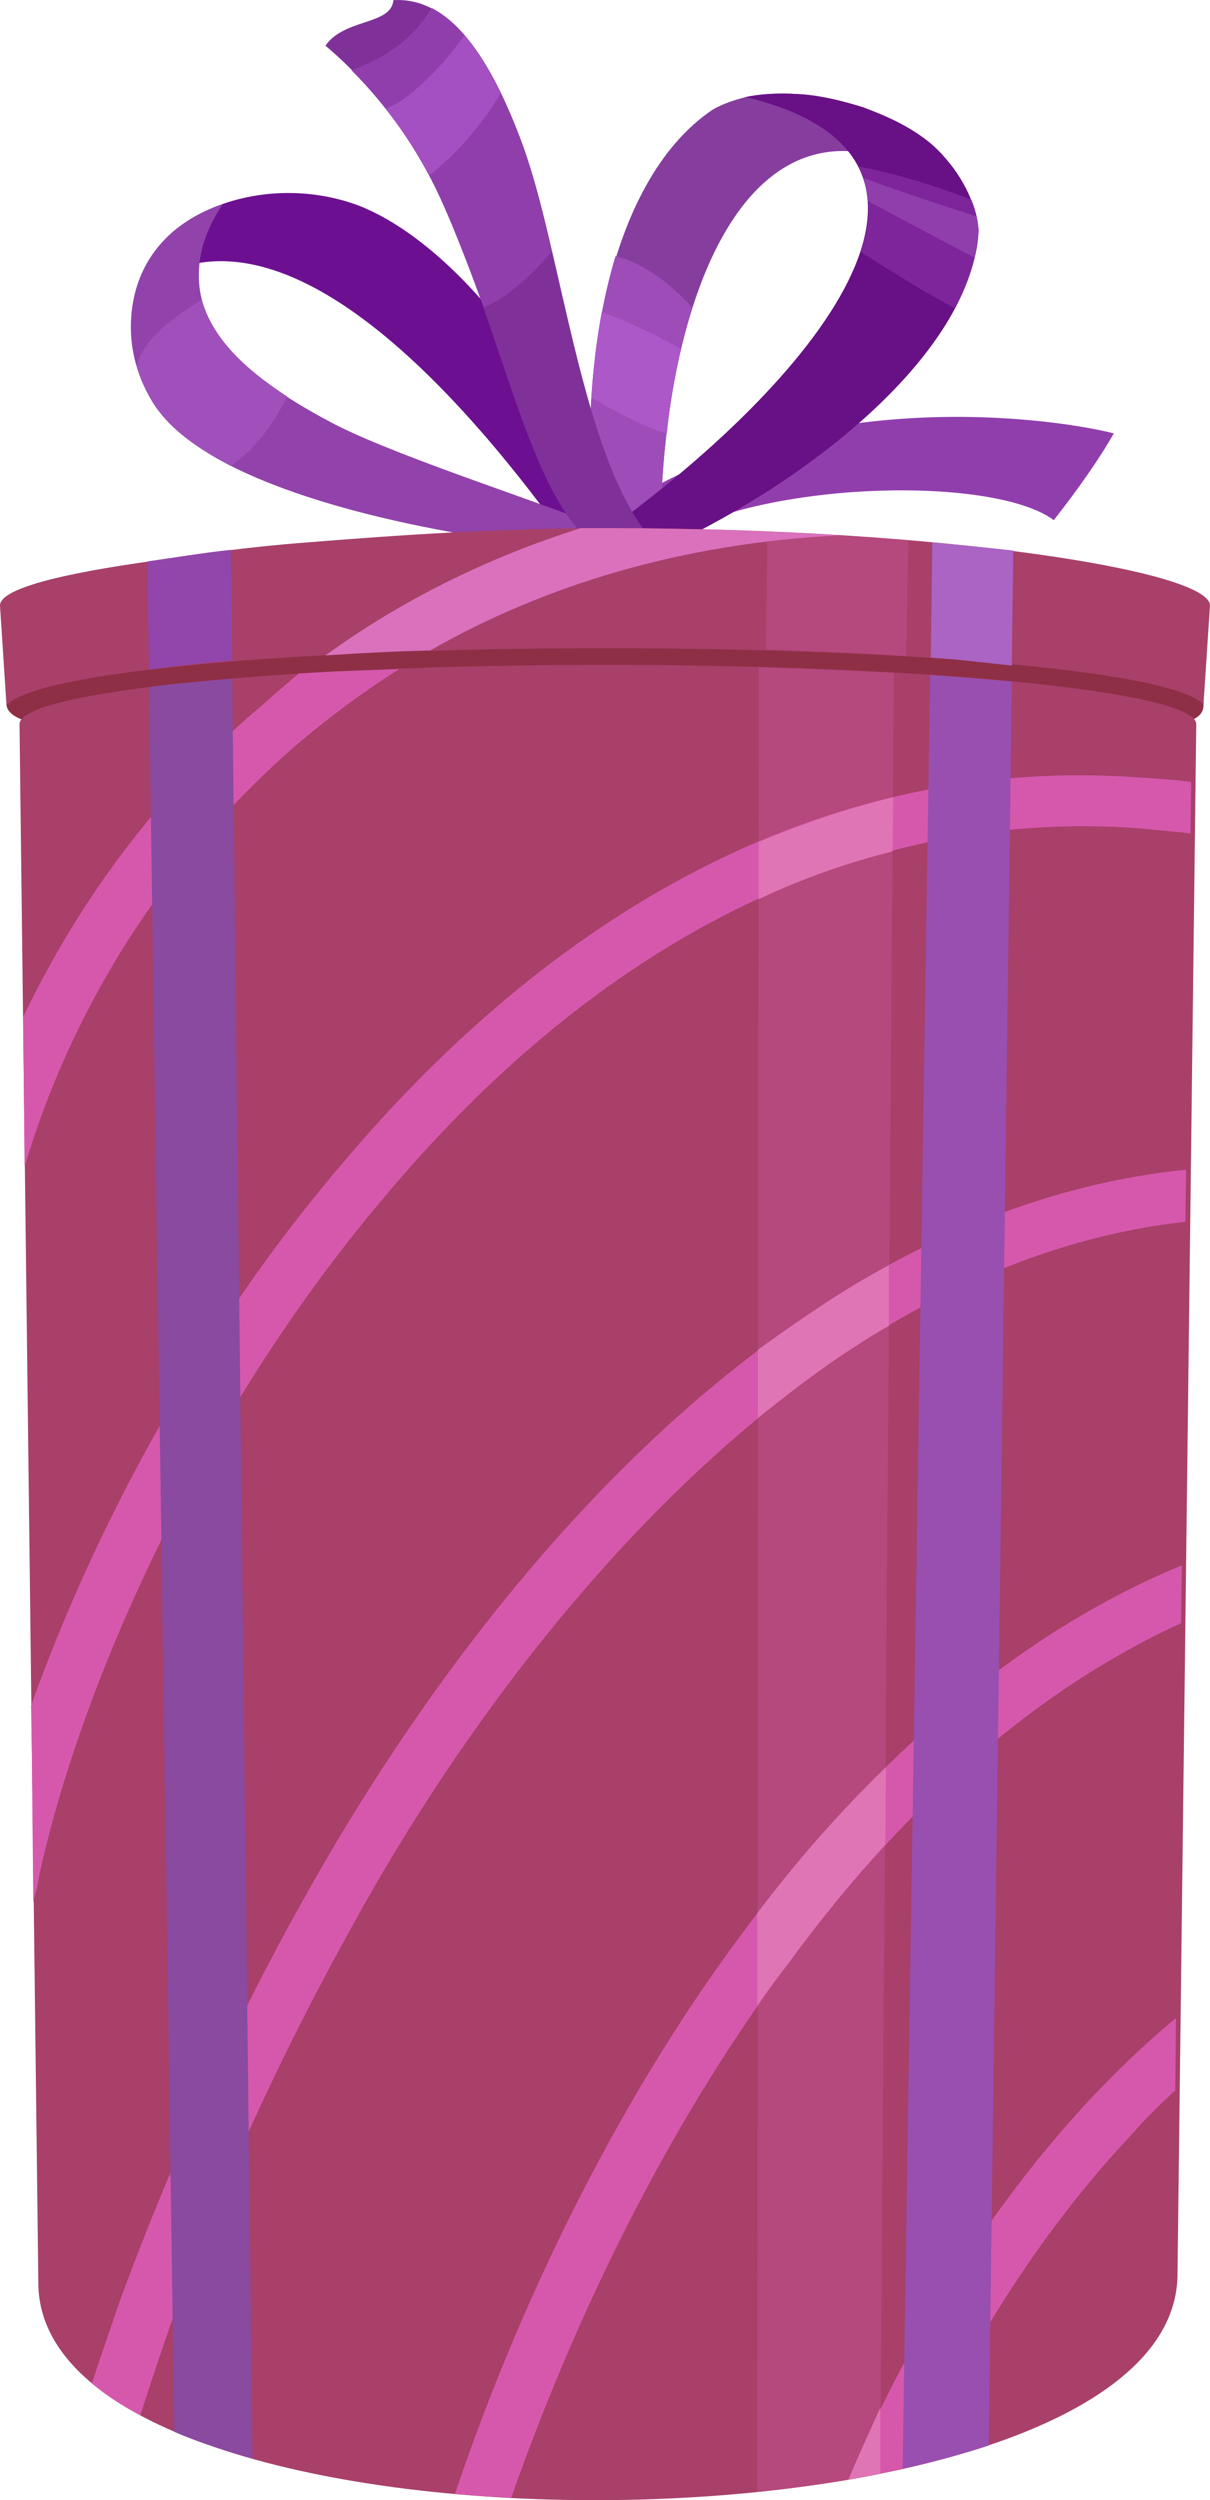 <?xml version="1.0" encoding="UTF-8"?>
<svg id="Layer_2" data-name="Layer 2" xmlns="http://www.w3.org/2000/svg" viewBox="0 0 459.97 950.37">
  <defs>
    <style>
      .cls-1 {
        fill: #6c1091;
      }

      .cls-1, .cls-2, .cls-3, .cls-4, .cls-5, .cls-6, .cls-7, .cls-8, .cls-9, .cls-10, .cls-11, .cls-12, .cls-13, .cls-14, .cls-15, .cls-16, .cls-17, .cls-18, .cls-19, .cls-20, .cls-21 {
        fill-rule: evenodd;
      }

      .cls-2 {
        fill: #a8406a;
      }

      .cls-3 {
        fill: #d658ac;
      }

      .cls-4 {
        fill: #9246ab;
      }

      .cls-5 {
        fill: #9d4cb8;
      }

      .cls-6 {
        fill: #984fb0;
      }

      .cls-7 {
        fill: #a550c2;
      }

      .cls-8 {
        fill: #db71bd;
      }

      .cls-9 {
        fill: #e075b5;
      }

      .cls-10 {
        fill: #ab63c4;
      }

      .cls-11 {
        fill: #7f3199;
      }

      .cls-12 {
        fill: #894aa0;
      }

      .cls-13 {
        fill: #b5487c;
      }

      .cls-14 {
        fill: #863d9e;
      }

      .cls-15 {
        fill: #9142ab;
      }

      .cls-16 {
        fill: #8e2f46;
      }

      .cls-17 {
        fill: #7e259c;
      }

      .cls-18 {
        fill: #913ead;
      }

      .cls-19 {
        fill: #681085;
      }

      .cls-20 {
        fill: #ad58c9;
      }

      .cls-21 {
        fill: #a050ba;
      }
    </style>
  </defs>
  <g id="_Layer_" data-name="&amp;lt;Layer&amp;gt;">
    <g>
      <path class="cls-16" d="M457.49,267.83v-.27c-.55-13.2-101.45-25.84-227.37-25.84S2.47,254.64,2.47,267.83c.82,15.12,80.28,8.52,103.38,10.17,50.04,3.02,291.98,6.05,318.65,0,14.02-3.3,33.27-.55,32.99-10.17h0Z"/>
      <path class="cls-2" d="M447.6,865.82l7.15-590.56c0-12.37-101.73-22.54-224.62-22.54S7.42,262.88,7.42,275.26l7.15,592.21c-.55,112.17,429.18,109.42,433.02-1.65h0Z"/>
      <path class="cls-18" d="M227.92,198.55c17.05,2.75,27.49,5.22,27.49,5.22,39.59-21.44,123.17-22.54,145.17-6.05,9.07-11.55,17.6-23.64,22.82-32.99-27.49-6.87-125.1-18.97-195.48,33.82h0Z"/>
      <path class="cls-14" d="M226.55,203.5c-7.42-53.89,2.2-133.62,44.54-161.94,3.85-2.2,8.25-3.57,12.37-4.67,36.57-7.7,87.16,19.25,79.18,36.84-76.98-55.26-111.9,39.87-111.62,133.07l-24.47-3.3Z"/>
      <path class="cls-5" d="M226.55,203.5c-4.4-31.62-2.75-72.31,7.42-106.12,9.35,2.2,19.8,9.07,29.14,19.52-8.25,26.12-12.1,58.29-12.1,89.9l-24.47-3.3Z"/>
      <path class="cls-20" d="M224.9,151.26c.55-11.27,1.92-22.27,3.85-32.72,11,4.12,21.72,9.35,29.97,14.02-2.2,10.17-4.12,21.17-5.22,32.17-5.77-1.37-14.57-5.5-28.59-13.47h0Z"/>
      <path class="cls-19" d="M254.04,207.62c53.89-25.29,115.47-73.41,117.95-120.15-1.37-12.65-8.25-23.92-17.6-32.44-7.7-6.6-16.77-10.72-26.39-14.3-7.15-2.2-13.75-3.85-20.62-4.67-8.25-.82-17.32-.55-23.92,.83,95.4,22.82,27.49,107.5-56.36,167.44l26.94,3.3Z"/>
      <path class="cls-17" d="M362.92,117.17c5.22-9.9,8.8-20.07,9.07-29.69-.27-4.4-1.37-8.25-2.75-11.55-14.02-5.5-29.69-10.17-42.89-12.65,4.95,9.35,4.95,20.35,.82,32.44,15.4,9.9,26.94,16.77,35.74,21.44h0Z"/>
      <path class="cls-18" d="M370.34,97.92c.82-3.57,1.37-7.15,1.65-10.45-.27-1.92-.27-3.57-.82-5.22-12.1-3.85-27.22-8.8-42.89-14.57,.83,3.02,1.37,5.77,1.65,8.8l1.1,.55,39.32,20.9Z"/>
      <path class="cls-1" d="M236.45,203.22c-7.15-25.29-31.34-62.14-47.56-82.21-16.5-20.62-35.74-36.57-53.34-43.17-36.84-13.2-78.36,4.4-82.48,31.89,50.59-37.39,117.12,32.99,161.39,94.3l21.99-.82Z"/>
      <path class="cls-15" d="M205.1,207.35c-58.01-7.15-127.3-23.92-146.54-53.61-6.32-9.9-9.07-20.62-8.8-30.79,.55-21.45,12.92-37.94,34.92-45.36-6.6,9.9-9.35,18.97-9.07,28.32,.55,22.82,22.82,40.42,51.96,55.54,25.29,12.92,83.03,31.07,107.78,41.51l-30.24,4.4Z"/>
      <path class="cls-21" d="M87.7,177.1c-13.2-6.87-23.09-14.57-29.14-23.37-3.02-4.95-5.22-9.9-6.6-14.85,2.47-8.8,10.72-16.22,24.74-25.02,3.85,14.3,15.95,26.12,32.44,36.84-4.67,9.9-12.37,20.35-21.45,26.39h0Z"/>
      <path class="cls-11" d="M247.44,204.6c-6.32,0-23.92,.27-23.92,.27-22.82-19.79-32.99-79.73-56.09-129.49-10.72-23.37-26.67-43.72-43.72-58.01,7.15-10.45,25.02-7.7,25.84-17.32,15.12-.82,32.17,9.35,49.21,55.26,14.57,39.59,22.54,119.32,48.66,149.29h0Z"/>
      <path class="cls-18" d="M183.93,116.89c-5.22-14.02-10.45-28.04-16.5-41.52-8.52-18.7-20.62-35.47-33.82-48.66,11.82-4.4,22.27-10.45,30.52-23.64,11.27,5.77,23.09,20.62,34.64,52.24,3.85,11,7.15,24.74,11,40.14-7.97,9.62-17.05,17.6-25.84,21.44h0Z"/>
      <path class="cls-7" d="M163.31,66.58c-4.95-9.07-10.72-17.87-16.77-25.29,3.02-1.1,6.05-2.75,9.07-5.22,9.35-7.7,15.95-15.67,20.89-22.54,4.67,5.22,9.07,12.37,13.75,22-6.6,11.27-16.5,22.82-26.94,31.07h0Z"/>
      <path class="cls-13" d="M334.6,940.33l5.22-684.59c-11.82-.55-24.19-1.1-37.12-1.65h-2.47c-4.12-.27-7.97-.27-11.82-.55l-.55,693.66c16.22-1.65,31.89-3.85,46.74-6.87h0Z"/>
      <path class="cls-3" d="M322.5,942.53c8.52-1.38,16.77-3.3,25.02-5.22,19.79-43.17,46.74-87.43,81.38-124.55,5.5-6.32,11.55-12.37,17.87-18.15l.27-27.49c-12.37,10.17-23.64,21.17-34.37,32.72-39.32,42.62-69.28,93.48-90.18,142.69h0Zm-149.57,5.5c7.15,.55,14.3,1.1,21.44,1.37,22.82-65.16,58.01-139.94,105.58-203.45,40.42-54.99,90.18-102,149.02-128.94l.28-21.99c-66.53,27.49-122.35,79.46-167.16,139.94-49.76,66.81-86.33,145.17-109.15,213.08h0ZM12.1,665.39l.55,57.74c.82-3.3,1.65-6.32,2.2-9.9,15.4-71.21,60.49-174.86,131.69-258.71,69.83-83.31,165.24-146.82,282.63-139.94,7.42,.55,15.4,1.38,23.37,2.2l.27-19.52c-7.7-1.1-15.12-1.37-22.54-1.92-125.37-7.97-226.82,59.66-300.51,147.37-54.99,64.33-94.85,140.77-117.95,205.65l.27,17.05ZM128.12,255.19c-4.95,.27-9.9,.55-14.57,.82-4.4,3.85-8.52,7.15-12.65,11-41.24,34.37-71.48,76.43-92.1,119.6l.55,56.91c16.77-56.91,51.41-116.3,105.85-162.49,11.27-9.35,23.37-18.42,36.57-26.67-7.97,.28-15.67,.55-23.09,.83h-.55ZM53.34,918.06c3.85-11.82,7.97-24.47,12.65-37.67,16.77-46.74,40.14-98.43,68.18-148.74,40.69-74.23,105.3-161.66,185.58-216.37,39.87-26.94,83.86-45.64,130.87-50.86l.27-19.8c-51.96,5.22-100.35,25.57-143.52,54.99-84.41,56.64-150.12,146.82-192.18,222.7-28.87,51.41-51.96,104.48-69.56,152.04-3.57,10.72-7.42,21.44-10.72,31.62,5.22,4.4,11.55,8.52,18.42,12.1h0Z"/>
      <path class="cls-9" d="M339.27,323.65l.28-20.62c-17.87,4.4-34.64,10.17-51.14,17.05v21.72c16.22-7.7,33.27-13.75,50.86-18.15h0Zm-1.37,180.36v-23.09c-10.17,5.5-20.62,11.82-30.52,18.7-6.6,4.4-12.92,8.8-19.25,13.47v25.84c10.45-8.25,20.62-16.22,31.62-23.64,6.32-4.12,12.1-7.97,18.15-11.27h0Zm-1.37,197.13l.27-29.42c-17.6,17.05-33.82,35.47-48.94,55.54v35.19c3.57-5.5,7.97-11.27,12.1-16.5,11.27-15.4,23.37-30.52,36.57-44.81h0Zm-1.92,239.19v-25.02c-4.12,9.07-8.25,18.15-12.1,27.22,4.12-.83,7.97-1.38,12.1-2.2h0Z"/>
      <path class="cls-6" d="M384.64,259.04l-8.8,670.57c-10.45,3.3-21.17,6.32-32.72,8.8l10.45-681.84c11,.82,21.44,1.65,31.07,2.47h0Z"/>
      <path class="cls-12" d="M56.64,261.23l9.62,663.15c8.8,3.85,19.25,7.15,29.69,10.17l-7.7-676.62c-11.55,1.1-21.99,1.92-31.62,3.3h0Z"/>
      <path class="cls-2" d="M457.49,267.83l2.47-37.67c0-13.2-102.28-29.42-228.75-29.42-41.52,0-81.11,2.75-115.2,5.5-21.72,1.65-40.69,4.4-57.19,6.87C22.82,218.07,0,223.84,0,230.17l2.47,37.94c11-12.65,108.87-21.72,227.65-21.72s216.65,9.07,227.37,21.44h0Z"/>
      <path class="cls-13" d="M345.32,205.42c-16.5-1.37-34.37-2.47-53.61-3.3l-.55,44.81c18.97,.55,36.84,1.37,53.34,2.47l.83-43.99Z"/>
      <path class="cls-10" d="M354.39,206.25c10.45,.83,20.62,1.92,30.79,3.02l-.55,43.72c-10.72-1.1-21.17-2.47-30.79-3.02l.55-43.71Z"/>
      <path class="cls-4" d="M87.7,209c-10.17,1.1-21.99,3.02-31.62,4.4l.55,41.24c10.72-1.65,21.44-2.75,31.62-3.57l-.55-42.07Z"/>
      <path class="cls-8" d="M319.2,203.5c-27.22-1.65-56.64-2.75-87.98-2.75h-10.45c-36.57,11.55-69.01,28.04-97.05,48.39,12.37-.82,25.84-1.65,39.87-1.92,42.89-24.47,94.85-40.69,155.61-43.72h0Z"/>
    </g>
  </g>
</svg>